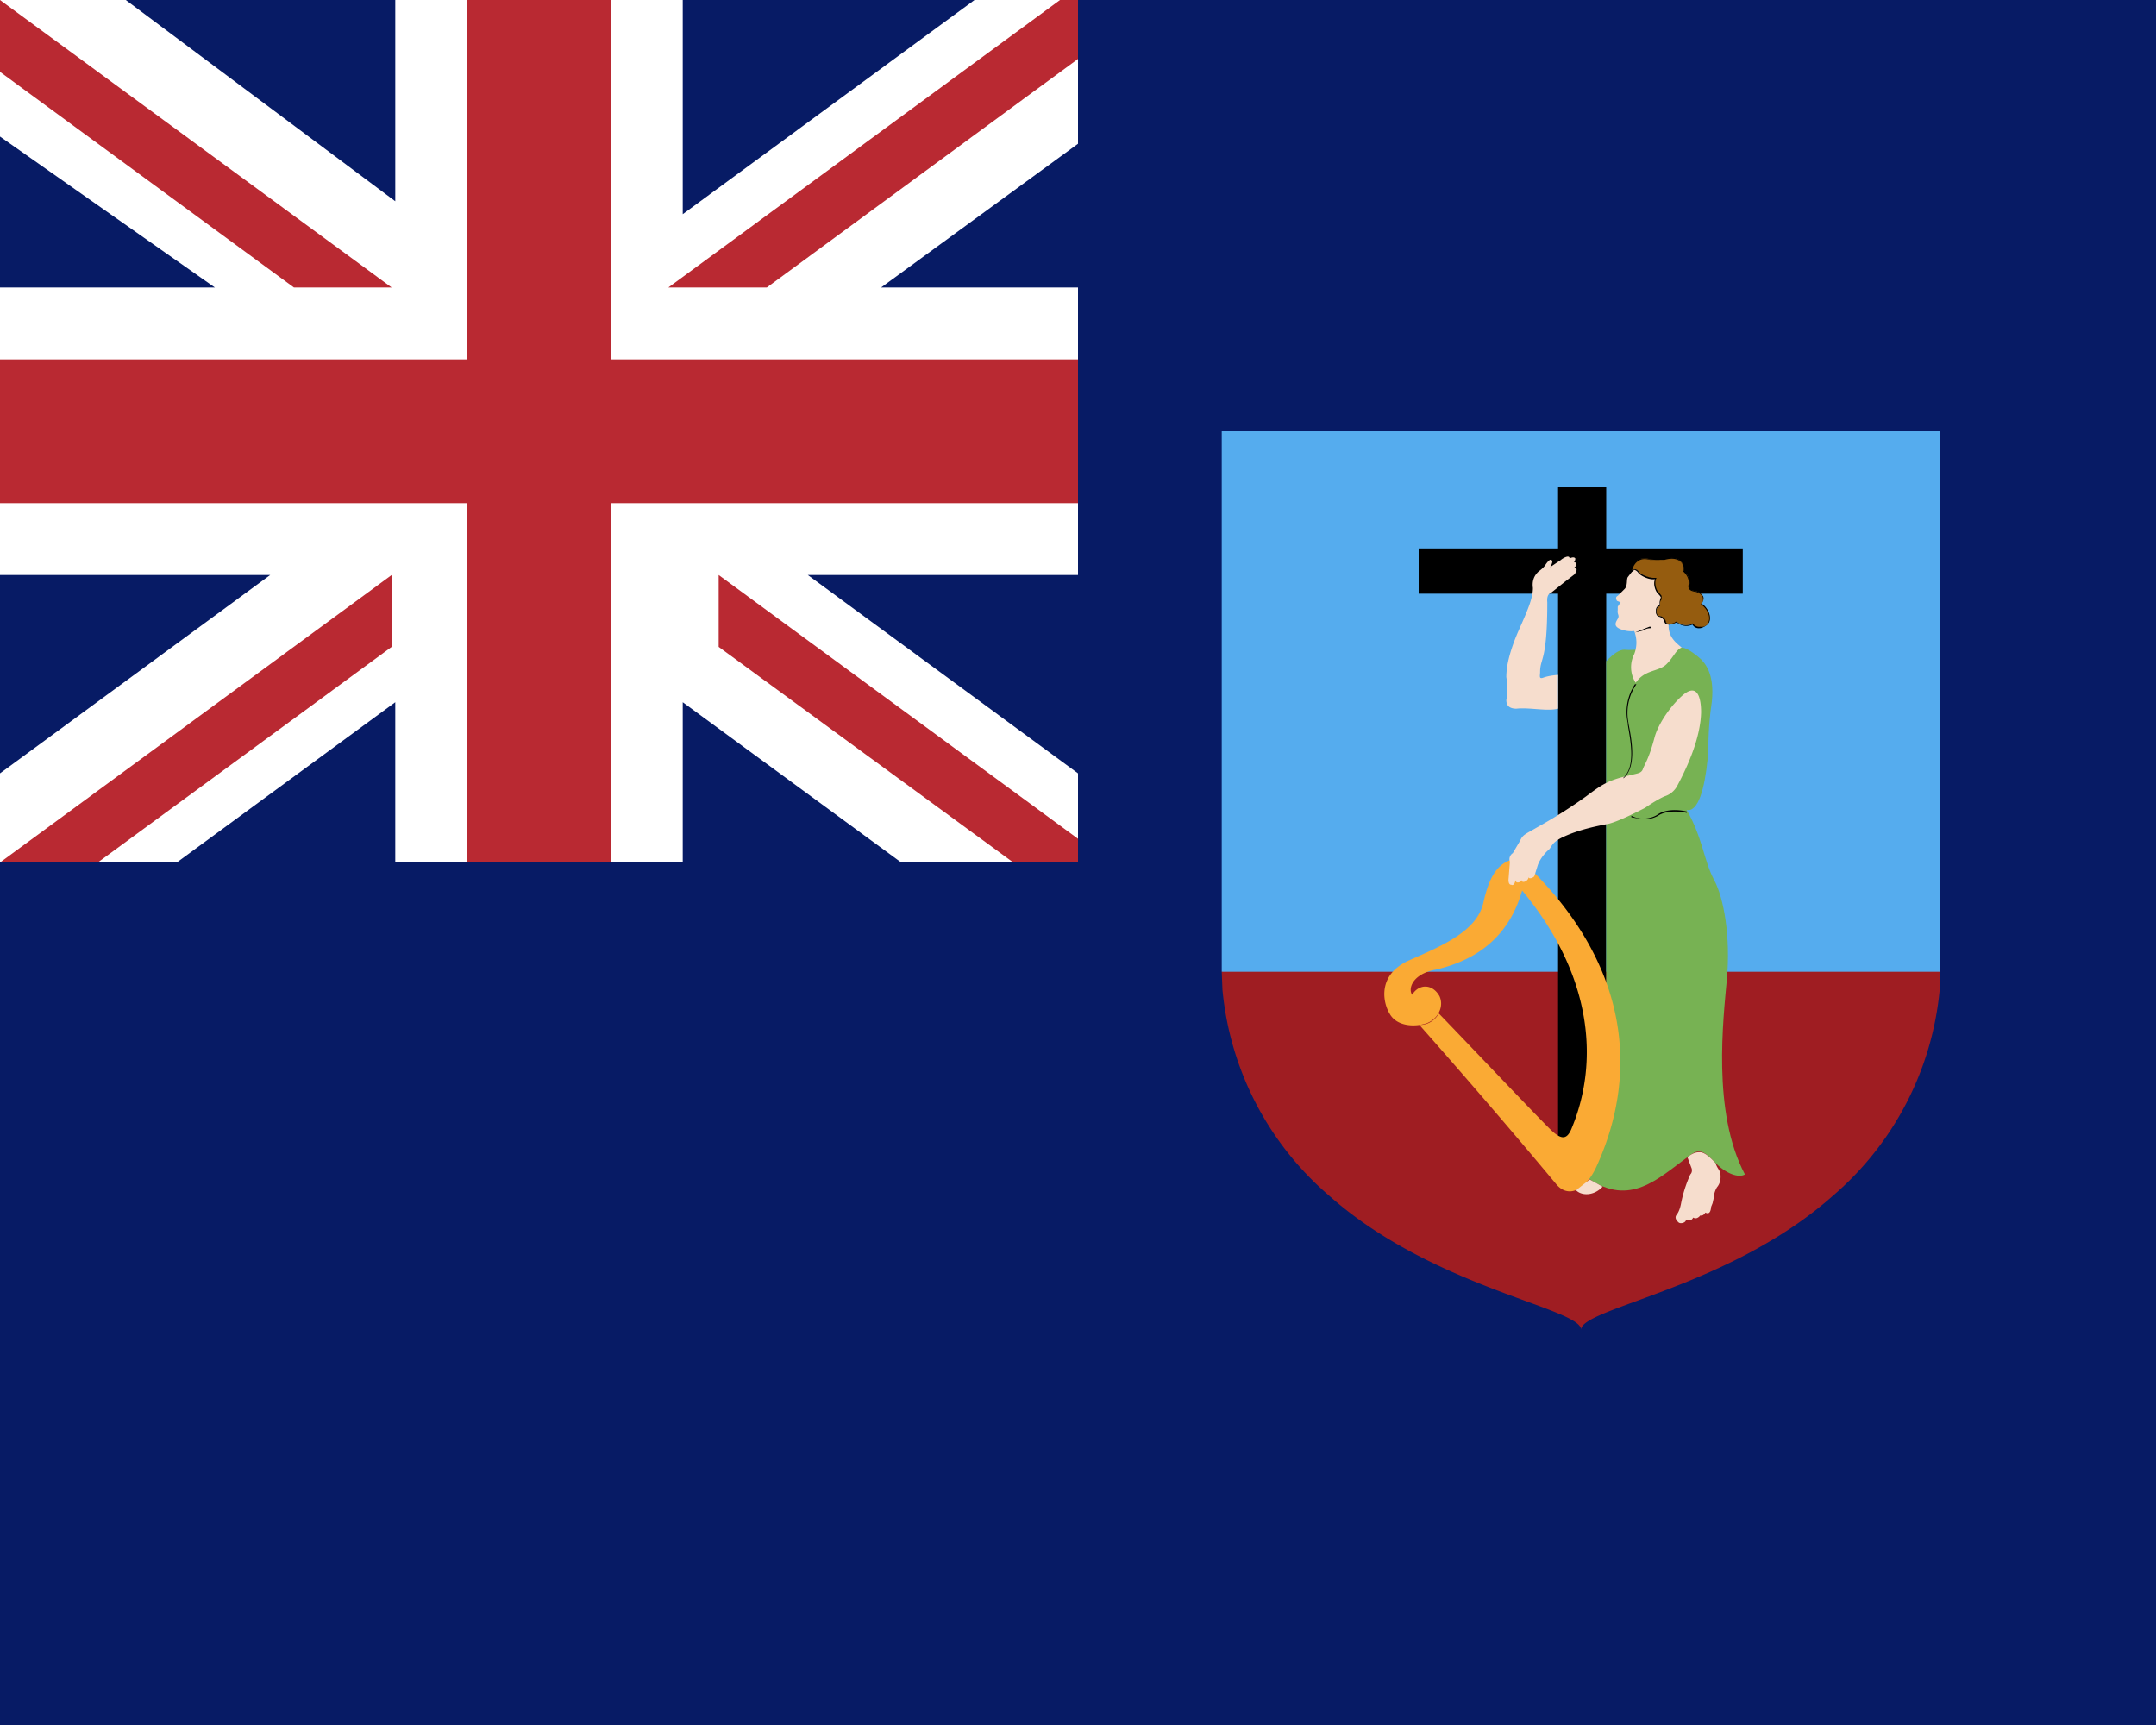 <svg xmlns="http://www.w3.org/2000/svg" width="30" height="24" viewBox="0 0 30 24">
  <path fill="#071b65" d="M0 0h30v24H0z"/>
  <path fill="#fff" d="M5.5 9.77V12h4V9.77L12.54 12H15v-1.24L11.24 8H15V4h-2.74L15 2V0h-1.44L9.5 2.98V0h-4v2.8L1.75 0H0v1.9L2.99 4H0v4h3.76L0 10.76V12h2.46z"/>
  <path fill="#b92932" d="m0 1 4.09 3h1.36L0 0zm0 11 5.45-4v1l-4.09 3z"/>
  <path fill="#b92932" d="M8.5 12h-2V7H0V5h6.5V0h2v5H15v2H8.5z"/>
  <path fill="#b92932" d="M15 11.67 10 8v1l4.1 3h.9zM15 0h-.25L9.3 4h1.37L15 .82z"/>
  <path fill="#55acee" d="M27 6H17v7.52l5 2 5-2z"/>
  <path fill="#9f1d22" d="m17 13.52.01.25a4.3 4.3 0 0 0 1.49 2.87c1.44 1.28 3.5 1.56 3.5 1.86 0-.3 2.06-.58 3.5-1.86a4.3 4.3 0 0 0 1.49-2.87v-.25z"/>
  <path fill="#000" d="M22.35 8.26h1.9v-.63h-1.9v-.85h-.67v.85h-1.94v.63h1.94v7.95h.67z"/>
  <path fill="#77b253" d="M22.35 9.2q.15-.16.25-.16.12.01.23-.01c.07-.02.43-.07.57-.02q.07 0 .22.12c.1.08.24.23.2.63-.06.41-.04.58-.06.81-.04.4-.13.73-.29.7.22.38.24.71.38.97s.23.8.18 1.37-.21 1.86.25 2.73c-.08.05-.26 0-.43-.18s-.23-.17-.37-.06c-.41.3-.8.69-1.37.3-.13-.08-.17-.18-.08-.45.24-.66.36-1.56.32-1.99z"/>
  <path fill="#faaa34" d="M20.02 14.1c.34.35 1.43 1.5 1.57 1.63s.21.12.27-.01c.4-.94.3-2.15-.68-3.33q-.25.88-1.2 1.1c-.33.06-.39.27-.33.35.09-.15.28-.16.38.02.07.15-.03.33-.19.38s-.4.04-.5-.13c-.1-.16-.18-.55.27-.75s.94-.4 1.03-.8.22-.59.5-.62c1.5 1.38 1.7 2.93 1.07 4.3-.16.34-.4.43-.56.23a99 99 0 0 0-1.9-2.21.3.3 0 0 0 .27-.16"/>
  <path fill="#f6ddcd" d="M22.74 8.78q.06.16 0 .32a.4.4 0 0 0 .02.4c.13-.19.32-.15.43-.26.1-.1.13-.2.21-.23-.08-.07-.2-.15-.18-.35s.32-.38.06-.69a.4.4 0 0 0-.53-.07l-.1.13c-.02.03 0 .11-.04.16l-.1.1q-.04.02-.01.07l.05.02-.04.06v.05c-.01.06.03.07 0 .12s-.06.1.03.14a.4.4 0 0 0 .2.03m-1.06 1.08c-.15.04-.4-.02-.58 0q-.14 0-.14-.12.03-.13 0-.32 0-.27.19-.69c.12-.27.18-.42.18-.55q-.02-.14.08-.23.07-.05.1-.1.07-.1.09-.04 0 .03-.03.08l.15-.1c.02-.02.12-.08.12-.02q.06-.03.08 0 0 .03-.02.05c.03 0 .06.04 0 .08q.07 0 .01.09l-.13.1-.2.16q-.06.02-.05.13c0 .83-.1.77-.1.97 0 .05-.02.1.04.08q.08-.03.21-.04zm.04 1.8c.24-.12.52-.17.67-.2.15-.04.38-.16.5-.22q.16-.11.27-.16a.3.3 0 0 0 .18-.15q.32-.6.33-1.02c0-.2-.05-.4-.24-.25-.17.14-.36.41-.41.61-.08.3-.14.37-.16.43s-.08.06-.15.08c-.32.07-.4.12-.64.3q-.32.23-.68.43c-.17.1-.2.1-.24.19l-.1.17a.1.1 0 0 0-.04.12l-.02.25q0 .07.04.07.04.02.06-.07c-.01.06.08.04.08 0 0 .06.1.02.1-.04 0 .04.07.01.08-.01l.05-.16q.04-.1.13-.19c.07-.05.04-.1.19-.18m1.76 4.44.06.16q.01.05-.02.08-.09.2-.13.41-.02.1-.06.15t.03.11c.03.02.1 0 .1-.04q.07.03.1-.03.05.03.1-.03.04.01.07-.04.07.04.08-.08l.02-.05.02-.09q0-.06.04-.13.06-.07.05-.18c-.01-.07-.04-.07-.07-.16-.06-.06-.14-.15-.22-.15-.09 0-.14.05-.17.07m-1.55.46c.08.08.25.08.37-.05l-.18-.1z"/>
  <path fill="#955c0f" d="M22.7 7.95c.03-.2.17-.19.26-.17q.1.02.2 0c.16-.05.28.01.27.17q.08.06.08.17-.02.09.06.1c.06 0 .2.08.1.18.1.05.15.18.11.26s-.18.1-.23.02q-.11.05-.22-.03c-.04.05-.14.04-.16 0a.1.1 0 0 0-.1-.08c-.03-.01-.04-.13.03-.14v-.1q.03-.03-.03-.08c-.03-.03-.07-.15-.03-.2-.06.01-.21-.05-.24-.1q-.05-.05-.1 0"/>
  <path fill="#000" d="M23.65 8.74a.1.1 0 0 1-.1-.05q-.11.05-.22-.03l-.09.03h-.02q-.05 0-.06-.04a.1.1 0 0 0-.08-.07q-.04-.02-.04-.08t.05-.08q0-.06.02-.1.01-.01-.04-.06c-.04-.04-.07-.14-.04-.2H23c-.08 0-.19-.06-.21-.1q-.03-.03-.05-.03l-.04.03h-.01q.01-.12.08-.16.06-.05.18-.02.06.01.2-.01.15-.04.23.03.05.05.05.14.08.07.08.18-.01.08.06.1.07 0 .13.08.01.04-.02.1c.08.05.14.18.1.26a.2.2 0 0 1-.12.08zm-.1-.07q.05.06.11.05a.1.1 0 0 0 .11-.06c.04-.08-.02-.2-.1-.25V8.4q.04-.04.02-.1-.04-.06-.12-.07-.1-.02-.07-.11 0-.1-.08-.17.01-.1-.04-.14-.08-.06-.22-.02h-.2q-.11-.03-.17.02-.05.03-.08.12l.04-.01q.03 0 .06.04c.02.03.13.08.2.08h.05-.01c-.04.07 0 .18.03.2l.04.05v.05q-.03.03-.02.09-.05.02-.05.07t.03.07a.1.1 0 0 1 .1.08q0 .02.04.03.06 0 .1-.03h.01q.1.08.22.03m-.8.12.1-.04.1-.04h.02v.02q-.06 0-.1.03zm-.16 2.02c.17-.16.1-.5.06-.74v-.02a.7.7 0 0 1 .1-.54h.02a.7.7 0 0 0-.11.54v.01c.05.25.11.6-.07.76m.27.57-.16-.03v-.02c.11.06.27.05.37-.02s.27-.07.4-.04v.02c-.12-.03-.3-.03-.4.04a.4.4 0 0 1-.2.05"/>
</svg>
